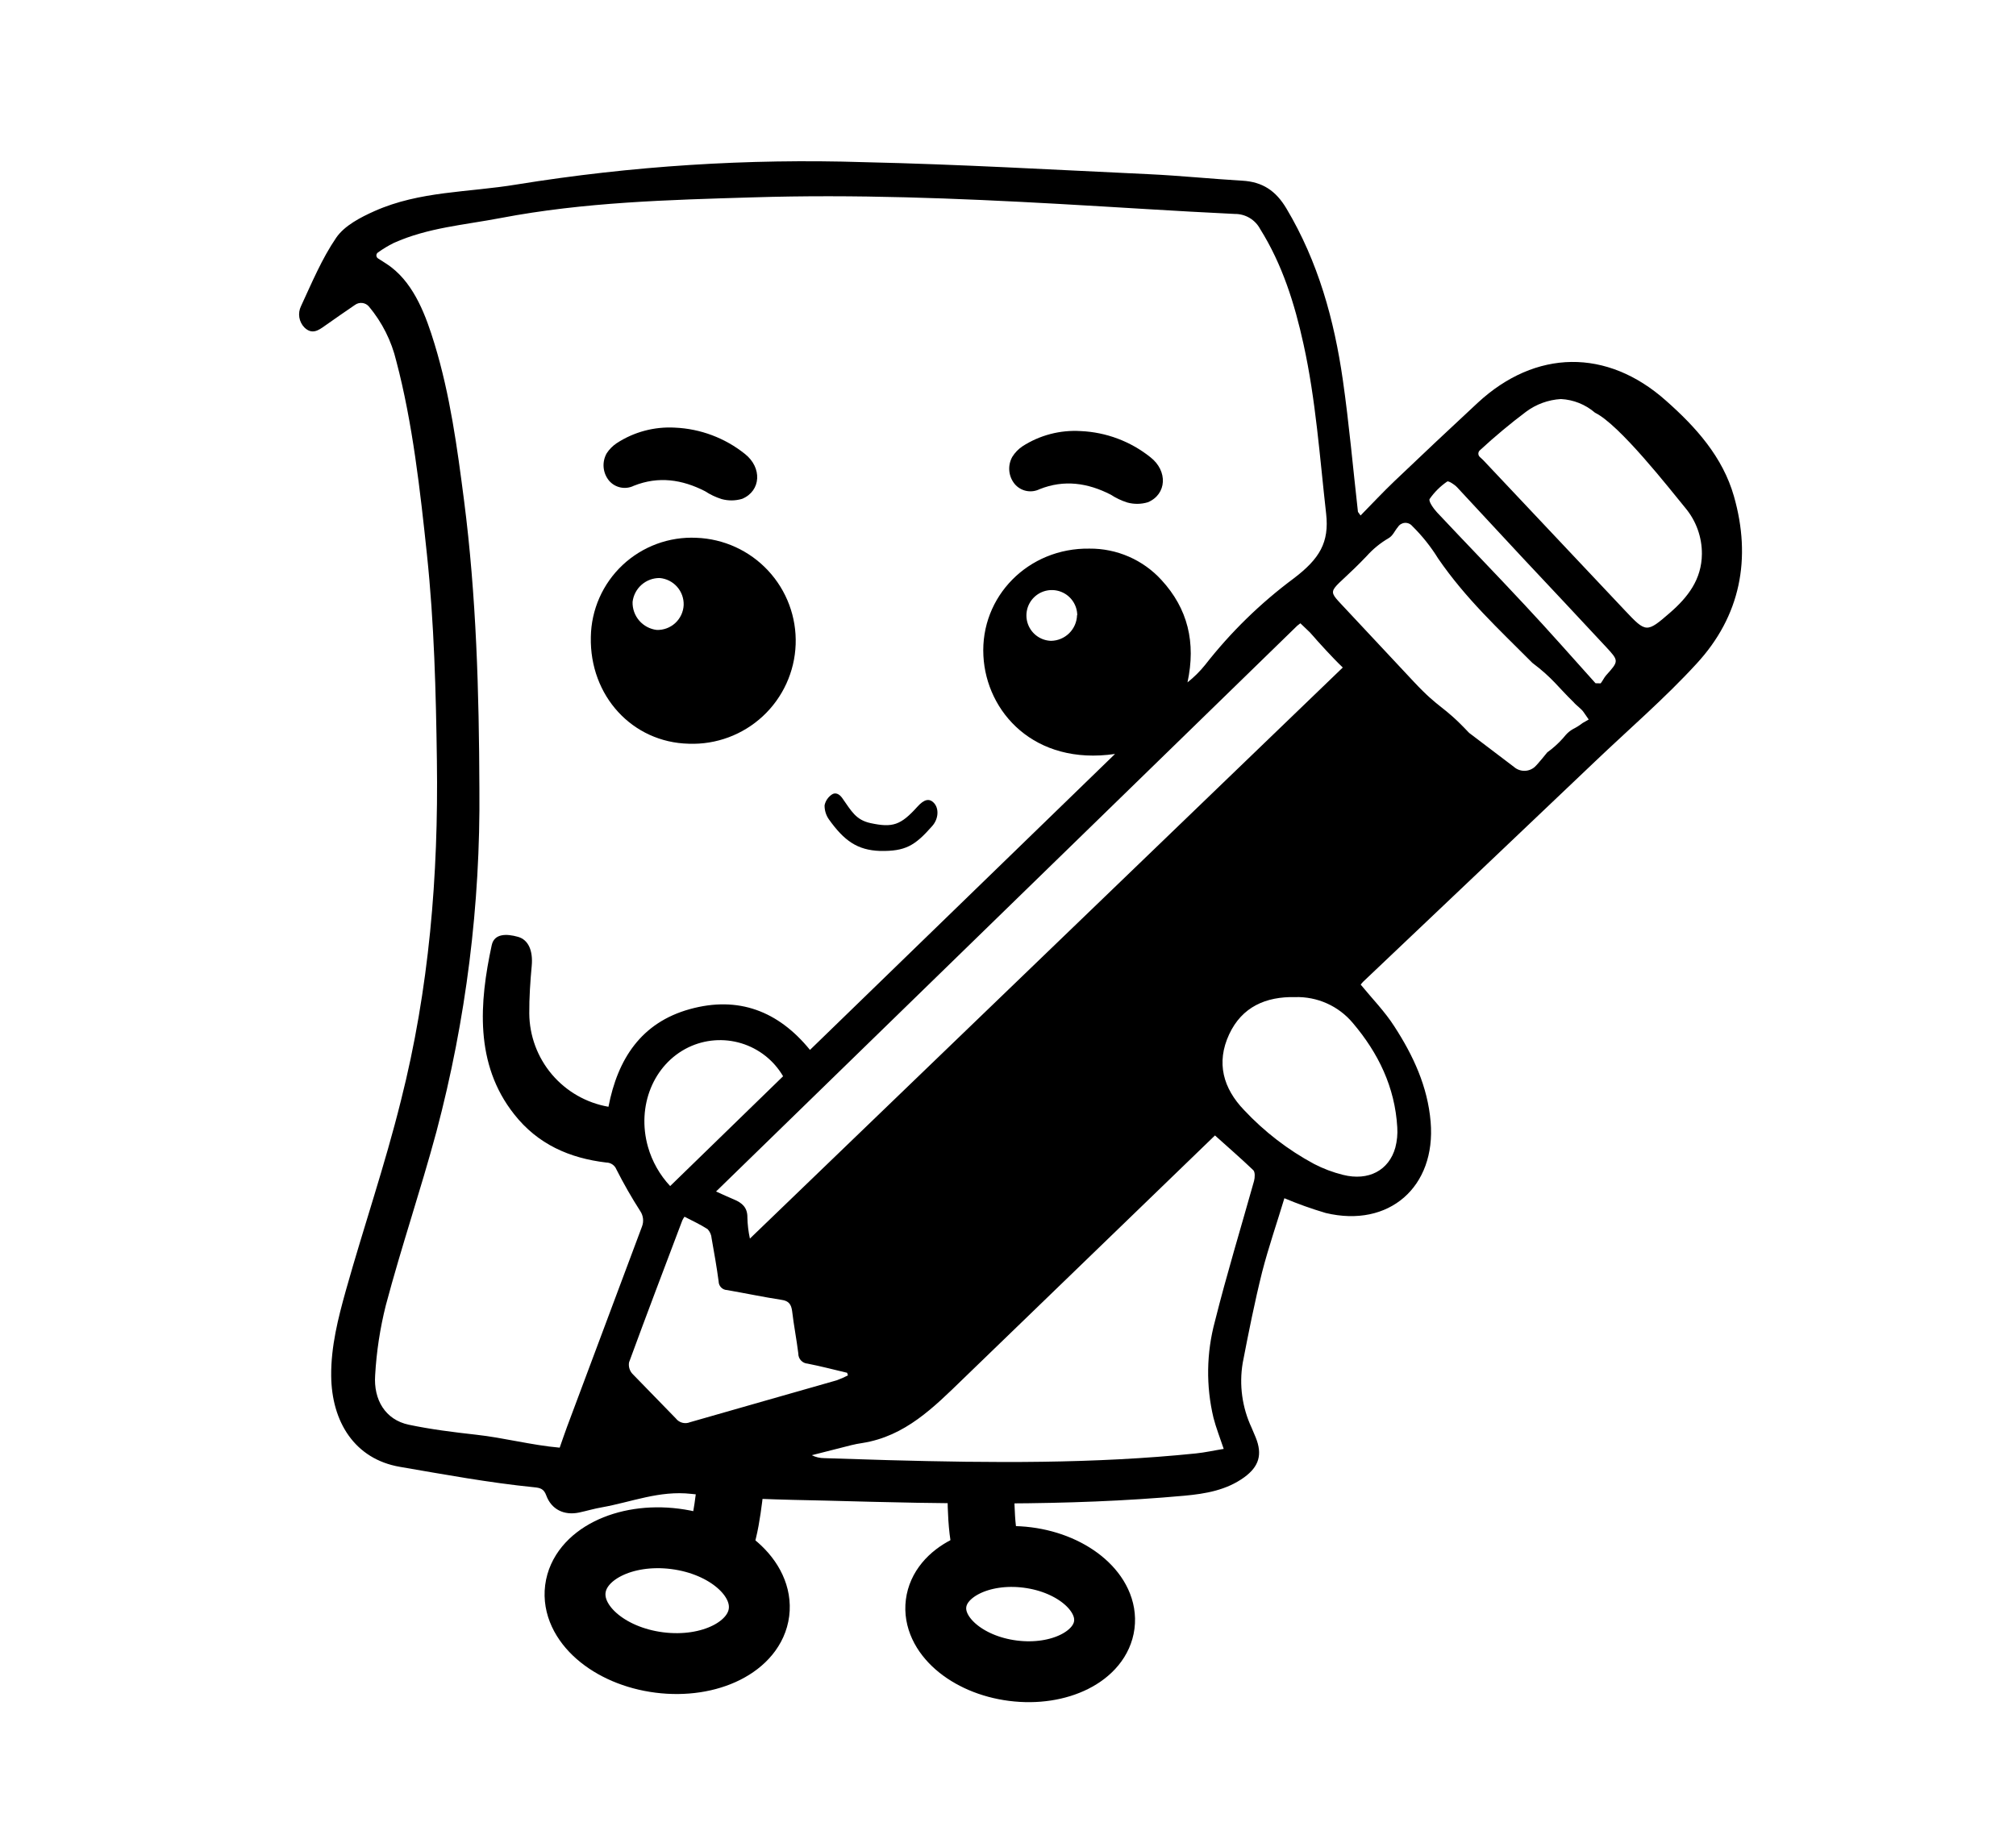 <svg width="583" height="533" viewBox="0 0 583 533" fill="none" xmlns="http://www.w3.org/2000/svg">
<path d="M79.84 65.786C58.54 102.039 75.671 112.119 94.837 117.285C94.837 117.285 130.837 218.285 104.837 301.285C84.037 367.685 82.007 402.952 85.84 416.786C87.84 442.386 132.173 449.786 149.84 446.786C134.64 465.186 152.84 484.119 163.84 491.286C201.5 512.26 230.5 486.785 248.837 477.285C298.037 514.485 320.335 500.785 332.337 486.785C344.34 472.786 335.673 455.286 327.34 442.286C347.34 441.086 361.84 435.286 368.84 428.286C375.84 421.286 369.34 414.286 365.837 405.785C362.335 397.285 365.837 368.286 377.837 359.785C377.837 359.785 392.835 370.785 413.837 348.285C434.84 325.786 404.337 286.285 404.337 286.285C412.337 284.285 484.34 219.786 484.34 219.786C512.84 203.786 530.34 143.786 490.837 111.785C451.335 79.785 421.004 103.119 404.337 123.285C408.337 109.285 395.635 59.983 367 41.26C341 24.26 103.341 25.786 79.84 65.786Z" fill="white" stroke="white" stroke-width="27"/>
<path d="M106.679 88.654C106.196 88.092 105.52 87.731 104.785 87.64C104.049 87.549 103.306 87.737 102.701 88.165C99.679 90.225 96.776 92.243 93.874 94.29C92.074 95.574 90.23 96.857 88.03 94.726C87.248 93.923 86.735 92.898 86.559 91.791C86.384 90.685 86.556 89.552 87.05 88.547C90.177 81.804 93.069 74.847 97.222 68.766C99.622 65.265 104.244 62.868 108.347 61.041C121.454 55.218 135.419 55.691 149.476 53.355C182.651 47.995 216.265 45.836 249.855 46.909C277.36 47.519 304.872 49.111 332.303 50.388C341.223 50.809 350.267 51.738 359.259 52.265C365.086 52.602 368.943 55.142 372.028 60.327C381.197 75.716 385.84 92.523 388.34 109.981C390.145 122.589 391.261 135.332 392.692 147.976C392.689 148.125 392.88 148.248 393.456 149.109C396.821 145.688 399.992 142.278 403.352 139.08C411.309 131.492 419.309 123.965 427.353 116.498C444.067 101.028 464.732 100.698 481.793 115.905C490.419 123.533 498.191 132.154 501.435 143.56C506.559 161.522 503.361 178.2 490.583 192.017C481.432 202.003 471.054 210.92 461.186 220.34C438.888 241.561 416.56 262.773 394.202 283.973C393.948 284.233 393.713 284.512 393.499 284.805C396.846 288.895 400.485 292.591 403.246 296.921C408.686 305.311 412.863 314.269 413.722 324.506C415.3 343.312 401.7 355.252 383.372 350.859C379.314 349.66 375.326 348.236 371.427 346.593C369.322 353.582 366.873 360.667 365.001 367.899C362.829 376.612 361.07 385.438 359.372 394.25C358.314 400.597 359.208 407.115 361.934 412.944C362.33 413.89 362.755 414.836 363.136 415.797C365.125 420.705 364.11 424.193 359.799 427.325C354.657 431.048 348.636 432.075 342.537 432.639C308.237 435.76 273.71 435.01 239.277 434.068C226.142 433.777 212.945 433.588 199.911 432.109C190.692 431.072 182.624 434.478 174.062 435.999C171.836 436.381 169.679 437.032 167.481 437.504C163.144 438.419 159.448 436.627 157.961 432.533C157.274 430.644 156.224 430.367 154.456 430.194C141.492 428.896 128.478 426.495 115.654 424.292C102.591 422.054 95.88 411.285 95.775 397.896C95.709 389.461 97.764 381.341 100.011 373.299C105.311 354.437 111.226 337.33 115.949 318.336C124.105 286.106 126.813 253.25 126.343 220.041C126.07 200.119 125.559 180.236 123.468 160.407C121.537 142.114 119.328 122.282 114.603 104.448C113.223 98.64 110.51 93.233 106.679 88.654ZM175.961 320.128C178.634 306.295 185.431 295.795 199.477 291.898C213.524 288 225.108 292.466 234.235 303.69L322.454 218.082C299.071 221.505 285.219 205.908 284.387 189.707C283.473 172.551 297.359 158.417 315.064 158.69C318.976 158.657 322.852 159.448 326.438 161.011C330.024 162.574 333.24 164.875 335.877 167.764C343.492 176.039 345.895 185.834 343.406 197.381C345.284 195.899 346.989 194.21 348.489 192.347C355.88 182.882 364.511 174.453 374.152 167.288C381.6 161.623 384.443 156.911 383.497 148.561C381.643 132.158 380.52 115.668 376.949 99.51C374.38 87.822 370.836 76.498 364.411 66.227C363.703 64.9 362.643 63.793 361.347 63.027C360.052 62.261 358.571 61.866 357.066 61.884C339.999 61.075 322.88 59.907 305.889 58.965C276.532 57.332 247.179 56.176 217.765 57.086C193.251 57.821 168.948 58.458 144.84 63.054C134.243 65.081 123.764 65.83 113.858 70.281C112.279 71.068 110.766 71.98 109.332 73.006C109.186 73.096 109.064 73.221 108.979 73.37C108.893 73.519 108.847 73.687 108.843 73.858C108.839 74.03 108.878 74.2 108.957 74.352C109.036 74.504 109.152 74.635 109.294 74.731C110.762 75.671 112.01 76.427 113.137 77.285C119.956 82.523 123.239 91.55 125.653 99.457C130.163 114.223 132.221 129.47 134.189 144.715C137.757 172.415 138.539 200.276 138.634 228.197C138.952 261.651 134.773 294.996 126.212 327.339C121.526 344.697 116.18 360.256 111.569 377.586C109.905 384.214 108.872 390.984 108.487 397.806C108.004 404.816 111.372 410.662 118.216 412.107C124.615 413.454 131.16 414.269 137.663 414.993C145.68 415.87 153.684 418.025 161.854 418.742C162.616 416.602 163.254 414.653 163.966 412.75C171.181 393.415 178.411 374.09 185.656 354.776C185.938 354.044 186.039 353.255 185.95 352.476C185.861 351.698 185.585 350.952 185.145 350.302C182.645 346.404 180.345 342.382 178.253 338.25C178.018 337.666 177.613 337.164 177.09 336.811C176.568 336.458 175.952 336.268 175.321 336.267C164.708 335.005 155.524 331.009 148.678 322.289C137.183 307.755 138.636 289.894 142.201 273.389C142.947 269.969 146.517 270.063 149.8 270.984C152.759 271.808 154.178 274.933 153.767 279.372C153.356 283.81 153.027 288.547 153.06 293.144C153.11 299.601 155.423 305.836 159.596 310.766C163.769 315.695 169.539 319.007 175.902 320.126L175.961 320.128ZM351.396 328.39C327.063 351.887 302.769 375.375 278.515 398.854C270.043 407.07 261.776 415.439 249.395 417.395C248.305 417.565 247.229 417.749 246.167 418.023L234.761 420.923C235.882 421.487 237.12 421.779 238.374 421.777C244.581 421.984 250.777 422.176 256.965 422.353C286.609 423.159 316.249 423.444 345.829 420.411C348.484 420.142 351.102 419.546 353.88 419.102C352.764 415.745 351.65 412.954 350.924 410.112C348.73 400.925 348.871 391.336 351.334 382.217C354.746 368.594 358.855 355.135 362.653 341.595C362.912 340.619 362.992 339.029 362.424 338.466C358.737 334.948 354.984 331.697 351.307 328.388L351.396 328.39ZM388.314 193.081C385.239 190.157 380.882 185.271 380.882 185.271C380.882 185.271 379.431 183.573 378.791 182.905L376.051 180.286L375.158 180.98L207.074 344.645C209.211 345.6 210.713 346.318 212.247 346.947C214.591 347.921 216.169 349.265 216.135 352.135C216.178 354.196 216.422 356.249 216.862 358.264M408.865 197.211C416.629 205.489 417.07 203.714 424.835 211.978L437.817 221.83C438.637 222.551 439.69 222.954 440.782 222.965C441.875 222.976 442.935 222.593 443.769 221.887C444.603 221.181 447.45 217.626 447.45 217.626C449.078 216.454 450.575 215.111 451.915 213.619L452.786 212.597C453.398 211.9 454.126 211.312 454.937 210.86C455.904 210.378 456.819 209.801 457.669 209.136L459.433 208.119C459.001 207.5 458.395 206.609 457.991 206.034C457.391 205.081 455.825 204.028 455.108 203.159C450.432 198.594 448.984 196.137 443.143 191.739C433.33 181.883 423.893 173.195 415.891 161.55C413.778 158.126 411.26 154.969 408.391 152.147C408.13 151.839 407.801 151.596 407.429 151.439C407.057 151.282 406.653 151.215 406.251 151.244C405.848 151.273 405.458 151.396 405.112 151.604C404.766 151.813 404.475 152.1 404.261 152.442C403.33 153.522 402.806 154.983 401.54 155.684C399.17 157.07 397.032 158.82 395.204 160.868C385.209 171.356 383.321 169.901 387.712 174.595M374.547 288.416C366.083 288.228 359.155 291.228 355.452 299.193C351.638 307.393 353.721 314.817 359.802 321.124C365.649 327.363 372.468 332.613 379.996 336.669C382.652 338.046 385.461 339.107 388.365 339.829C395.765 341.689 401.669 338.533 403.512 331.94C404.01 330.033 404.2 328.059 404.073 326.092C403.407 314.49 398.597 304.582 391.185 295.865C389.153 293.45 386.601 291.525 383.72 290.236C380.839 288.946 377.703 288.324 374.547 288.416ZM195.424 410.264C195.889 410.879 196.545 411.323 197.29 411.525C198.034 411.728 198.824 411.677 199.537 411.382C213.677 407.307 227.845 403.308 241.999 399.249C243.101 398.848 244.176 398.375 245.215 397.833L244.979 397.084C241.174 396.181 237.386 395.19 233.548 394.436C232.807 394.385 232.114 394.05 231.613 393.502C231.112 392.953 230.843 392.233 230.86 391.49C230.355 387.404 229.552 383.355 229.077 379.269C228.822 377.345 228.146 376.274 226.024 375.989C220.759 375.173 215.515 374.075 210.267 373.155C209.618 373.138 209.001 372.87 208.545 372.408C208.089 371.946 207.83 371.325 207.821 370.677C207.274 366.5 206.518 362.333 205.791 358.197C205.723 357.196 205.307 356.25 204.615 355.523C202.517 354.168 200.203 353.12 197.952 351.94C197.707 352.271 197.495 352.625 197.319 352.997C192.149 366.67 186.95 380.328 181.913 394.064C181.811 394.646 181.843 395.243 182.006 395.811C182.169 396.379 182.458 396.903 182.852 397.343M428.001 130.211C427.855 130.33 427.736 130.478 427.652 130.647C427.569 130.816 427.524 131.001 427.52 131.19C427.516 131.378 427.553 131.565 427.628 131.737C427.704 131.91 427.816 132.064 427.958 132.189C428.323 132.509 428.629 132.784 428.92 133.087C438.924 143.721 459.877 165.946 469.91 176.58C476.018 183.052 476.165 183.115 482.964 177.212C488.078 172.759 492.106 167.628 492.166 160.236C492.198 155.399 490.521 150.705 487.429 146.983C482.748 141.286 468.363 122.851 461.252 119.376C458.494 116.998 455.021 115.607 451.383 115.424C447.741 115.644 444.242 116.92 441.315 119.098C436.692 122.575 432.248 126.284 428.001 130.211ZM226.461 311.311C223.782 306.733 219.475 303.33 214.399 301.782C209.323 300.233 203.849 300.652 199.068 302.955C188.973 307.862 184.047 319.95 187.387 331.745C188.595 335.976 190.795 339.859 193.803 343.072L226.461 311.311ZM461.407 197.632L462.895 197.665C463.461 196.934 463.853 196.065 464.434 195.379C468.142 191.237 468.217 191.194 464.482 187.169C456.501 178.574 448.49 170.052 440.435 161.47C434.053 154.635 427.76 147.802 421.364 140.937C420.608 140.132 418.861 139.022 418.513 139.282C416.525 140.641 414.802 142.352 413.431 144.331C413.044 144.962 414.545 147.107 415.562 148.201C423.966 157.163 432.551 165.98 440.91 174.971C447.874 182.398 454.595 190.059 461.407 197.632ZM311.526 177.948C311.512 176.509 311.074 175.107 310.269 173.914C309.463 172.721 308.325 171.791 306.996 171.24C305.666 170.688 304.204 170.538 302.79 170.809C301.376 171.081 300.073 171.761 299.043 172.766C298.013 173.771 297.3 175.056 296.994 176.461C296.688 177.867 296.802 179.332 297.321 180.674C297.841 182.016 298.743 183.176 299.916 184.01C301.089 184.844 302.482 185.315 303.921 185.365C305.895 185.34 307.784 184.552 309.191 183.166C310.597 181.781 311.413 179.905 311.467 177.932L311.526 177.948Z" fill="black"/>
<path d="M199.215 215.127C182.851 214.764 170.471 201.252 170.863 184.244C170.92 180.34 171.762 176.487 173.338 172.915C174.915 169.342 177.193 166.122 180.038 163.447C182.884 160.771 186.238 158.694 189.902 157.339C193.567 155.984 197.466 155.379 201.369 155.559C209.272 155.845 216.739 159.257 222.126 165.045C227.513 170.832 230.379 178.521 230.093 186.42C229.807 194.319 226.394 201.781 220.603 207.165C214.812 212.548 207.118 215.412 199.215 215.127ZM197.708 175.008C197.77 173.068 197.088 171.177 195.8 169.724C194.512 168.271 192.716 167.366 190.782 167.194C188.852 167.176 186.983 167.871 185.535 169.145C184.086 170.42 183.16 172.185 182.934 174.1C182.874 176.082 183.558 178.014 184.853 179.515C186.148 181.017 187.958 181.98 189.928 182.213C191.912 182.273 193.839 181.551 195.295 180.203C196.75 178.855 197.617 176.989 197.708 175.008Z" fill="black"/>
<path d="M195.215 123.698C202.561 124.025 209.614 126.671 215.362 131.254C220.483 135.25 220.08 141.994 214.642 144.283C212.704 144.87 210.639 144.897 208.687 144.359C206.989 143.824 205.374 143.058 203.886 142.081C197.249 138.691 190.44 137.663 183.293 140.509C182.103 141.096 180.752 141.269 179.452 141C178.153 140.731 176.981 140.037 176.122 139.026C175.224 137.929 174.679 136.586 174.558 135.174C174.438 133.761 174.749 132.346 175.45 131.113C176.201 129.958 177.18 128.968 178.327 128.202C183.328 124.931 189.248 123.352 195.215 123.698Z" fill="black"/>
<path d="M312.544 124.692C319.886 125.017 326.936 127.663 332.677 132.248C337.797 136.243 337.41 142.988 331.957 145.276C330.019 145.865 327.954 145.891 326.002 145.353C324.305 144.816 322.69 144.049 321.2 143.075C314.563 139.685 307.755 138.656 300.623 141.503C299.433 142.09 298.081 142.262 296.782 141.994C295.483 141.725 294.311 141.031 293.452 140.02C292.547 138.927 291.997 137.584 291.874 136.17C291.751 134.757 292.062 133.34 292.764 132.107C293.509 130.925 294.489 129.908 295.643 129.121C300.657 125.874 306.581 124.322 312.544 124.692Z" fill="black"/>
<path d="M211.404 427.946C211.404 427.946 209.94 444.275 207.705 446.412" stroke="black" stroke-width="19.322" stroke-miterlimit="10"/>
<path d="M283.688 430.129C283.688 430.129 283.301 447.583 286.525 449.826" stroke="black" stroke-width="19.322" stroke-miterlimit="10"/>
<path d="M319.347 469.987C320.501 460.944 310.547 452.225 297.113 450.512C283.679 448.799 271.853 454.741 270.699 463.784C269.545 472.827 279.5 481.546 292.933 483.259C306.367 484.972 318.193 479.03 319.347 469.987Z" stroke="black" stroke-width="17.605" stroke-miterlimit="10"/>
<path d="M219.492 466.387C220.753 456.514 209.886 446.994 195.222 445.124C180.557 443.254 167.648 449.742 166.387 459.616C165.127 469.49 175.993 479.01 190.658 480.88C205.323 482.75 218.232 476.261 219.492 466.387Z" stroke="black" stroke-width="17.605" stroke-miterlimit="10"/>
<g filter="url(#filter0_d_409_46)">
<path d="M254.49 241.31C247.932 241.076 244.137 238.374 239.706 232.177C238.868 230.981 238.431 229.549 238.457 228.089C238.724 226.845 239.456 225.749 240.504 225.026C241.548 224.261 242.712 224.807 243.549 225.986C246.261 229.839 247.501 232.335 251.767 233.263C258.166 234.639 260.49 233.843 265.266 228.55C267.28 226.304 268.805 225.98 270.17 227.528C271.535 229.075 271.455 232.018 269.562 234.133C264.524 239.867 261.78 241.427 254.49 241.31Z" fill="black"/>
</g>
<defs>
<filter id="filter0_d_409_46" x="190.151" y="181.198" width="129.255" height="113.254" filterUnits="userSpaceOnUse" color-interpolation-filters="sRGB">
<feFlood flood-opacity="0" result="BackgroundImageFix"/>
<feColorMatrix in="SourceAlpha" type="matrix" values="0 0 0 0 0 0 0 0 0 0 0 0 0 0 0 0 0 0 127 0" result="hardAlpha"/>
<feOffset dy="4.83"/>
<feGaussianBlur stdDeviation="24.152"/>
<feComposite in2="hardAlpha" operator="out"/>
<feColorMatrix type="matrix" values="0 0 0 0 0.482 0 0 0 0 0.369 0 0 0 0 0.925 0 0 0 1 0"/>
<feBlend mode="normal" in2="BackgroundImageFix" result="effect1_dropShadow_409_46"/>
<feBlend mode="normal" in="SourceGraphic" in2="effect1_dropShadow_409_46" result="shape"/>
</filter>
</defs>
</svg>
